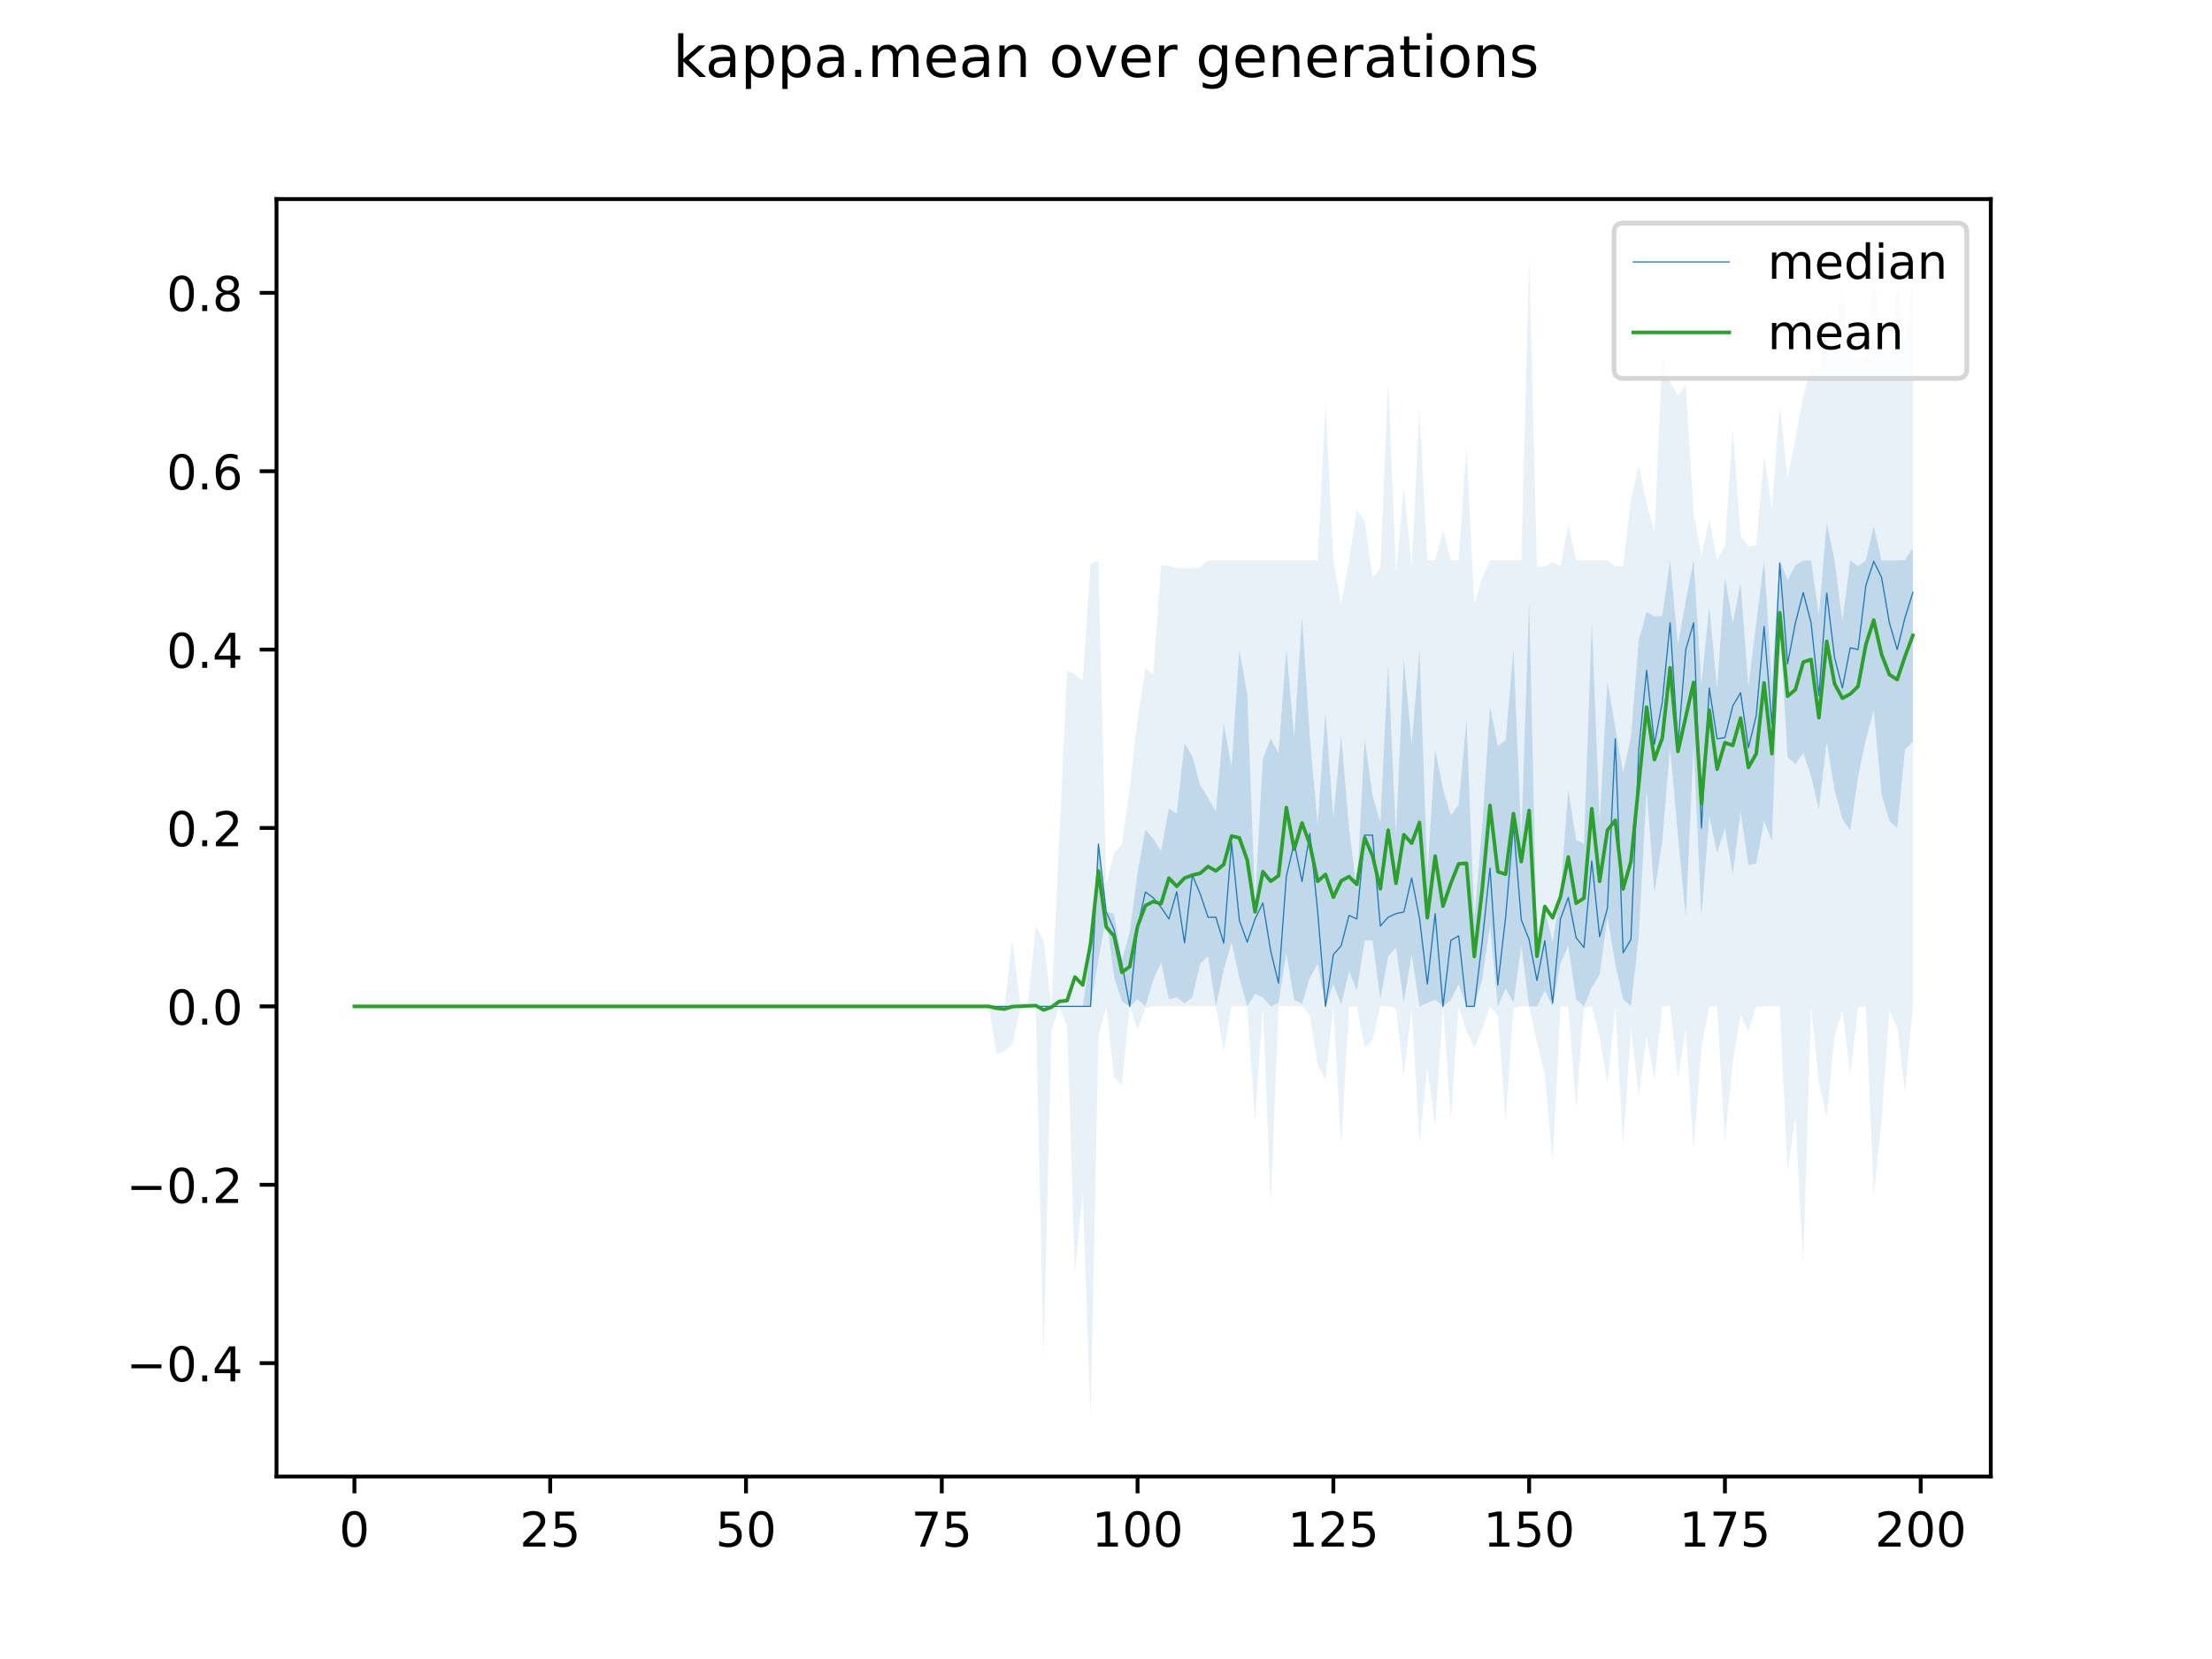 <?xml version="1.0" encoding="utf-8" standalone="no"?>
<!DOCTYPE svg PUBLIC "-//W3C//DTD SVG 1.1//EN"
  "http://www.w3.org/Graphics/SVG/1.1/DTD/svg11.dtd">
<!-- Created with matplotlib (https://matplotlib.org/) -->
<svg height="345.6pt" version="1.1" viewBox="0 0 460.8 345.6" width="460.8pt" xmlns="http://www.w3.org/2000/svg" xmlns:xlink="http://www.w3.org/1999/xlink">
 <defs>
  <style type="text/css">
*{stroke-linecap:butt;stroke-linejoin:round;}
  </style>
 </defs>
 <g id="figure_1">
  <g id="patch_1">
   <path d="M 0 345.6 
L 460.8 345.6 
L 460.8 0 
L 0 0 
z
" style="fill:#ffffff;"/>
  </g>
  <g id="axes_1">
   <g id="patch_2">
    <path d="M 57.6 307.584 
L 414.72 307.584 
L 414.72 41.472 
L 57.6 41.472 
z
" style="fill:#ffffff;"/>
   </g>
   <g id="PolyCollection_1">
    <path clip-path="url(#p3eb98b5aea)" d="M 73.833 209.645 
L 73.833 209.645 
L 75.464 209.645 
L 77.096 209.645 
L 78.727 209.645 
L 80.358 209.645 
L 81.99 209.645 
L 83.621 209.645 
L 85.253 209.645 
L 86.884 209.645 
L 88.516 209.645 
L 90.147 209.645 
L 91.778 209.645 
L 93.41 209.645 
L 95.041 209.645 
L 96.673 209.645 
L 98.304 209.645 
L 99.936 209.645 
L 101.567 209.645 
L 103.198 209.645 
L 104.83 209.645 
L 106.461 209.645 
L 108.093 209.645 
L 109.724 209.645 
L 111.356 209.645 
L 112.987 209.645 
L 114.618 209.645 
L 116.25 209.645 
L 117.881 209.645 
L 119.513 209.645 
L 121.144 209.645 
L 122.776 209.645 
L 124.407 209.645 
L 126.038 209.645 
L 127.67 209.645 
L 129.301 209.645 
L 130.933 209.645 
L 132.564 209.645 
L 134.196 209.645 
L 135.827 209.645 
L 137.458 209.645 
L 139.09 209.645 
L 140.721 209.645 
L 142.353 209.645 
L 143.984 209.645 
L 145.616 209.645 
L 147.247 209.645 
L 148.879 209.645 
L 150.51 209.645 
L 152.141 209.645 
L 153.773 209.645 
L 155.404 209.645 
L 157.036 209.645 
L 158.667 209.645 
L 160.299 209.645 
L 161.93 209.645 
L 163.561 209.645 
L 165.193 209.645 
L 166.824 209.645 
L 168.456 209.645 
L 170.087 209.645 
L 171.719 209.645 
L 173.35 209.645 
L 174.981 209.645 
L 176.613 209.645 
L 178.244 209.645 
L 179.876 209.645 
L 181.507 209.645 
L 183.139 209.645 
L 184.77 209.645 
L 186.401 209.645 
L 188.033 209.645 
L 189.664 209.645 
L 191.296 209.645 
L 192.927 209.645 
L 194.559 209.645 
L 196.19 209.645 
L 197.821 209.645 
L 199.453 209.645 
L 201.084 209.645 
L 202.716 209.645 
L 204.347 209.645 
L 205.979 209.645 
L 207.61 209.645 
L 209.241 209.645 
L 210.873 209.645 
L 212.504 209.645 
L 214.136 209.645 
L 215.767 209.645 
L 217.399 209.645 
L 219.03 209.645 
L 220.661 209.645 
L 222.293 209.645 
L 223.924 209.645 
L 225.556 209.645 
L 227.187 209.645 
L 228.819 199.851 
L 230.45 191.065 
L 232.081 203.514 
L 233.713 208.623 
L 235.344 209.645 
L 236.976 208.159 
L 238.607 209.645 
L 240.239 204.164 
L 241.87 200.448 
L 243.501 208.159 
L 245.133 207.787 
L 246.764 208.995 
L 248.396 207.787 
L 250.027 200.727 
L 251.659 199.24 
L 253.29 209.645 
L 254.921 202.12 
L 256.553 196.267 
L 258.184 203.793 
L 259.816 209.645 
L 261.447 207.044 
L 263.079 207.787 
L 264.71 209.645 
L 266.341 208.902 
L 267.973 198.59 
L 269.604 208.252 
L 271.236 209.088 
L 272.867 203.7 
L 274.499 200.727 
L 276.13 209.645 
L 277.761 205 
L 279.393 209.274 
L 281.024 202.399 
L 282.656 206.301 
L 284.287 195.896 
L 285.919 195.896 
L 287.55 208.159 
L 289.181 199.24 
L 290.813 197.382 
L 292.444 208.902 
L 294.076 198.683 
L 295.707 209.645 
L 297.339 208.902 
L 298.97 208.252 
L 300.601 209.645 
L 302.233 208.345 
L 303.864 205 
L 305.496 209.645 
L 307.127 209.645 
L 308.759 204.071 
L 310.39 192.923 
L 312.021 209.645 
L 313.653 205.929 
L 315.284 208.902 
L 316.916 197.011 
L 318.547 209.645 
L 320.179 209.645 
L 321.81 206.301 
L 323.441 209.645 
L 325.073 200.727 
L 326.704 197.011 
L 328.336 208.159 
L 329.967 209.645 
L 331.599 205.651 
L 333.23 203.049 
L 334.862 191.065 
L 336.493 200.82 
L 338.124 208.159 
L 339.756 209.645 
L 341.387 194.967 
L 343.019 164.494 
L 344.65 186.048 
L 346.282 175.178 
L 347.913 155.762 
L 349.544 174.156 
L 351.176 191.065 
L 352.807 155.297 
L 354.439 191.065 
L 356.07 169.976 
L 357.702 177.687 
L 359.333 172.484 
L 360.964 182.146 
L 362.596 169.14 
L 364.227 180.195 
L 365.859 179.916 
L 367.49 170.998 
L 369.122 175.178 
L 370.753 129.749 
L 372.384 157.713 
L 374.016 159.199 
L 375.647 156.876 
L 377.279 161.707 
L 378.91 168.582 
L 380.542 154.461 
L 382.173 164.587 
L 383.804 170.626 
L 385.436 172.949 
L 387.067 161.893 
L 388.699 153.996 
L 390.33 147.987 
L 391.962 165.423 
L 393.593 170.998 
L 395.224 172.484 
L 396.856 156.133 
L 398.487 154.461 
L 398.487 114.141 
L 398.487 114.141 
L 396.856 116.649 
L 395.224 116.742 
L 393.593 116.742 
L 391.962 116.742 
L 390.33 109.589 
L 388.699 116.742 
L 387.067 117.95 
L 385.436 116.742 
L 383.804 129.268 
L 382.173 116.742 
L 380.542 108.938 
L 378.91 128.169 
L 377.279 116.742 
L 375.647 116.742 
L 374.016 117.764 
L 372.384 120.83 
L 370.753 116.742 
L 369.122 142.198 
L 367.49 116.742 
L 365.859 129.749 
L 364.227 143.09 
L 362.596 121.547 
L 360.964 129.749 
L 359.333 120.365 
L 357.702 143.498 
L 356.07 126.311 
L 354.439 142.569 
L 352.807 116.742 
L 351.176 125.12 
L 349.544 134.301 
L 347.913 116.742 
L 346.282 128.266 
L 344.65 128.404 
L 343.019 127.426 
L 341.387 133.39 
L 339.756 153.576 
L 338.124 160.964 
L 336.493 151.581 
L 334.862 141.919 
L 333.23 170.998 
L 331.599 129.53 
L 329.967 175.736 
L 328.336 175.085 
L 326.704 164.494 
L 325.073 185.862 
L 323.441 196.276 
L 321.81 189.3 
L 320.179 197.011 
L 318.547 125.144 
L 316.916 174.502 
L 315.284 135.323 
L 313.653 154.182 
L 312.021 155.452 
L 310.39 147.122 
L 308.759 172.311 
L 307.127 191.436 
L 305.496 149.923 
L 303.864 167.653 
L 302.233 169.883 
L 300.601 164.309 
L 298.97 156.133 
L 297.339 182.1 
L 295.707 135.323 
L 294.076 155.204 
L 292.444 137.181 
L 290.813 173.971 
L 289.181 138.296 
L 287.55 171.276 
L 285.919 165.702 
L 284.287 153.903 
L 282.656 185.583 
L 281.024 172.484 
L 279.393 153.16 
L 277.761 170.347 
L 276.13 148.413 
L 274.499 171.741 
L 272.867 153.718 
L 271.236 128.407 
L 269.604 153.532 
L 267.973 135.136 
L 266.341 156.876 
L 264.71 153.903 
L 263.079 157.991 
L 261.447 187.72 
L 259.816 144.678 
L 258.184 135.323 
L 256.553 159.756 
L 254.921 150.652 
L 253.29 169.14 
L 251.659 166.167 
L 250.027 163.565 
L 248.396 157.592 
L 246.764 154.833 
L 245.133 169.511 
L 243.501 168.396 
L 241.87 177.315 
L 240.239 174.714 
L 238.607 172.856 
L 236.976 181.774 
L 235.344 194.15 
L 233.713 200.076 
L 232.081 190.322 
L 230.45 189.95 
L 228.819 175.829 
L 227.187 198.497 
L 225.556 209.645 
L 223.924 209.645 
L 222.293 209.645 
L 220.661 209.645 
L 219.03 209.645 
L 217.399 209.645 
L 215.767 209.645 
L 214.136 209.645 
L 212.504 209.645 
L 210.873 209.645 
L 209.241 209.645 
L 207.61 209.645 
L 205.979 209.645 
L 204.347 209.645 
L 202.716 209.645 
L 201.084 209.645 
L 199.453 209.645 
L 197.821 209.645 
L 196.19 209.645 
L 194.559 209.645 
L 192.927 209.645 
L 191.296 209.645 
L 189.664 209.645 
L 188.033 209.645 
L 186.401 209.645 
L 184.77 209.645 
L 183.139 209.645 
L 181.507 209.645 
L 179.876 209.645 
L 178.244 209.645 
L 176.613 209.645 
L 174.981 209.645 
L 173.35 209.645 
L 171.719 209.645 
L 170.087 209.645 
L 168.456 209.645 
L 166.824 209.645 
L 165.193 209.645 
L 163.561 209.645 
L 161.93 209.645 
L 160.299 209.645 
L 158.667 209.645 
L 157.036 209.645 
L 155.404 209.645 
L 153.773 209.645 
L 152.141 209.645 
L 150.51 209.645 
L 148.879 209.645 
L 147.247 209.645 
L 145.616 209.645 
L 143.984 209.645 
L 142.353 209.645 
L 140.721 209.645 
L 139.09 209.645 
L 137.458 209.645 
L 135.827 209.645 
L 134.196 209.645 
L 132.564 209.645 
L 130.933 209.645 
L 129.301 209.645 
L 127.67 209.645 
L 126.038 209.645 
L 124.407 209.645 
L 122.776 209.645 
L 121.144 209.645 
L 119.513 209.645 
L 117.881 209.645 
L 116.25 209.645 
L 114.618 209.645 
L 112.987 209.645 
L 111.356 209.645 
L 109.724 209.645 
L 108.093 209.645 
L 106.461 209.645 
L 104.83 209.645 
L 103.198 209.645 
L 101.567 209.645 
L 99.936 209.645 
L 98.304 209.645 
L 96.673 209.645 
L 95.041 209.645 
L 93.41 209.645 
L 91.778 209.645 
L 90.147 209.645 
L 88.516 209.645 
L 86.884 209.645 
L 85.253 209.645 
L 83.621 209.645 
L 81.99 209.645 
L 80.358 209.645 
L 78.727 209.645 
L 77.096 209.645 
L 75.464 209.645 
L 73.833 209.645 
z
" style="fill:#1f77b4;fill-opacity:0.2;"/>
   </g>
   <g id="PolyCollection_2">
    <path clip-path="url(#p3eb98b5aea)" d="M 73.833 209.645 
L 73.833 209.645 
L 75.464 209.645 
L 77.096 209.645 
L 78.727 209.645 
L 80.358 209.645 
L 81.99 209.645 
L 83.621 209.645 
L 85.253 209.645 
L 86.884 209.645 
L 88.516 209.645 
L 90.147 209.645 
L 91.778 209.645 
L 93.41 209.645 
L 95.041 209.645 
L 96.673 209.645 
L 98.304 209.645 
L 99.936 209.645 
L 101.567 209.645 
L 103.198 209.645 
L 104.83 209.645 
L 106.461 209.645 
L 108.093 209.645 
L 109.724 209.645 
L 111.356 209.645 
L 112.987 209.645 
L 114.618 209.645 
L 116.25 209.645 
L 117.881 209.645 
L 119.513 209.645 
L 121.144 209.645 
L 122.776 209.645 
L 124.407 209.645 
L 126.038 209.645 
L 127.67 209.645 
L 129.301 209.645 
L 130.933 209.645 
L 132.564 209.645 
L 134.196 209.645 
L 135.827 209.645 
L 137.458 209.645 
L 139.09 209.645 
L 140.721 209.645 
L 142.353 209.645 
L 143.984 209.645 
L 145.616 209.645 
L 147.247 209.645 
L 148.879 209.645 
L 150.51 209.645 
L 152.141 209.645 
L 153.773 209.645 
L 155.404 209.645 
L 157.036 209.645 
L 158.667 209.645 
L 160.299 209.645 
L 161.93 209.645 
L 163.561 209.645 
L 165.193 209.645 
L 166.824 209.645 
L 168.456 209.645 
L 170.087 209.645 
L 171.719 209.645 
L 173.35 209.645 
L 174.981 209.645 
L 176.613 209.645 
L 178.244 209.645 
L 179.876 209.645 
L 181.507 209.645 
L 183.139 209.645 
L 184.77 209.645 
L 186.401 209.645 
L 188.033 209.645 
L 189.664 209.645 
L 191.296 209.645 
L 192.927 209.645 
L 194.559 209.645 
L 196.19 209.645 
L 197.821 209.645 
L 199.453 209.645 
L 201.084 209.645 
L 202.716 209.645 
L 204.347 209.645 
L 205.979 209.645 
L 207.61 219.679 
L 209.241 218.936 
L 210.873 217.449 
L 212.504 210.389 
L 214.136 209.645 
L 215.767 209.645 
L 217.399 282.853 
L 219.03 214.848 
L 220.661 209.645 
L 222.293 213.733 
L 223.924 265.387 
L 225.556 248.293 
L 227.187 295.488 
L 228.819 215.963 
L 230.45 209.645 
L 232.081 224.51 
L 233.713 225.996 
L 235.344 209.645 
L 236.976 214.476 
L 238.607 210.017 
L 240.239 209.645 
L 241.87 209.645 
L 243.501 209.645 
L 245.133 209.645 
L 246.764 209.645 
L 248.396 209.645 
L 250.027 209.645 
L 251.659 209.645 
L 253.29 209.645 
L 254.921 218.936 
L 256.553 209.645 
L 258.184 209.645 
L 259.816 209.645 
L 261.447 233.429 
L 263.079 209.645 
L 264.71 250.894 
L 266.341 209.645 
L 267.973 209.645 
L 269.604 209.645 
L 271.236 209.645 
L 272.867 211.503 
L 274.499 221.909 
L 276.13 224.882 
L 277.761 209.645 
L 279.393 239.003 
L 281.024 209.645 
L 282.656 209.645 
L 284.287 218.193 
L 285.919 216.706 
L 287.55 209.645 
L 289.181 209.645 
L 290.813 210.017 
L 292.444 224.138 
L 294.076 210.017 
L 295.707 237.888 
L 297.339 222.28 
L 298.97 234.543 
L 300.601 209.645 
L 302.233 233.057 
L 303.864 209.645 
L 305.496 214.848 
L 307.127 218.193 
L 308.759 214.476 
L 310.39 209.645 
L 312.021 211.503 
L 313.653 233.429 
L 315.284 210.017 
L 316.916 209.645 
L 318.547 209.645 
L 320.179 217.078 
L 321.81 223.767 
L 323.441 241.976 
L 325.073 209.645 
L 326.704 209.645 
L 328.336 230.827 
L 329.967 210.017 
L 331.599 209.645 
L 333.23 215.963 
L 334.862 225.996 
L 336.493 209.645 
L 338.124 238.631 
L 339.756 214.105 
L 341.387 228.226 
L 343.019 215.963 
L 344.65 224.882 
L 346.282 209.645 
L 347.913 209.645 
L 349.544 224.51 
L 351.176 214.476 
L 352.807 239.374 
L 354.439 218.193 
L 356.07 209.645 
L 357.702 209.645 
L 359.333 237.888 
L 360.964 221.165 
L 362.596 211.503 
L 364.227 214.848 
L 365.859 209.645 
L 367.49 209.645 
L 369.122 209.645 
L 370.753 209.645 
L 372.384 243.834 
L 374.016 232.685 
L 375.647 263.158 
L 377.279 209.645 
L 378.91 225.625 
L 380.542 232.685 
L 382.173 215.963 
L 383.804 210.389 
L 385.436 223.767 
L 387.067 210.017 
L 388.699 209.645 
L 390.33 249.036 
L 391.962 233.429 
L 393.593 210.389 
L 395.224 214.105 
L 396.856 227.483 
L 398.487 209.645 
L 398.487 58.399 
L 398.487 58.399 
L 396.856 71.034 
L 395.224 59.885 
L 393.593 75.865 
L 391.962 71.777 
L 390.33 55.054 
L 388.699 74.378 
L 387.067 75.025 
L 385.436 74.801 
L 383.804 59.514 
L 382.173 70.291 
L 380.542 65.088 
L 378.91 78.02 
L 377.279 76.608 
L 375.647 82.554 
L 374.016 91.473 
L 372.384 99.648 
L 370.753 84.412 
L 369.122 105.912 
L 367.49 94.817 
L 365.859 113.506 
L 364.227 113.931 
L 362.596 111.54 
L 360.964 89.243 
L 359.333 113.639 
L 357.702 116.742 
L 356.07 108.195 
L 354.439 115.795 
L 352.807 106.833 
L 351.176 80.324 
L 349.544 82.424 
L 347.913 79.581 
L 346.282 74.378 
L 344.65 110.796 
L 343.019 104.851 
L 341.387 97.047 
L 339.756 103.977 
L 338.124 117.973 
L 336.493 117.989 
L 334.862 116.742 
L 333.23 116.742 
L 331.599 116.742 
L 329.967 116.742 
L 328.336 116.742 
L 326.704 109.31 
L 325.073 118.012 
L 323.441 117.114 
L 321.81 118.06 
L 320.179 118.105 
L 318.547 53.568 
L 316.916 116.742 
L 315.284 116.742 
L 313.653 116.742 
L 312.021 116.742 
L 310.39 116.742 
L 308.759 120.458 
L 307.127 125.944 
L 305.496 93.331 
L 303.864 116.742 
L 302.233 116.742 
L 300.601 110.425 
L 298.97 116.742 
L 297.339 116.742 
L 295.707 85.155 
L 294.076 117.857 
L 292.444 101.506 
L 290.813 119.343 
L 289.181 79.209 
L 287.55 118.229 
L 285.919 120.352 
L 284.287 108.567 
L 282.656 106.337 
L 281.024 116.742 
L 279.393 125.958 
L 277.761 116.742 
L 276.13 84.04 
L 274.499 116.742 
L 272.867 116.742 
L 271.236 116.742 
L 269.604 116.742 
L 267.973 116.742 
L 266.341 116.742 
L 264.71 116.742 
L 263.079 116.742 
L 261.447 116.742 
L 259.816 116.742 
L 258.184 116.742 
L 256.553 116.742 
L 254.921 116.742 
L 253.29 116.742 
L 251.659 116.742 
L 250.027 118.229 
L 248.396 118.39 
L 246.764 118.347 
L 245.133 118.335 
L 243.501 117.839 
L 241.87 117.801 
L 240.239 140.525 
L 238.607 139.039 
L 236.976 149.871 
L 235.344 164.309 
L 233.713 175.829 
L 232.081 177.687 
L 230.45 184.241 
L 228.819 116.742 
L 227.187 117.485 
L 225.556 141.792 
L 223.924 140.402 
L 222.293 139.726 
L 220.661 175.085 
L 219.03 209.645 
L 217.399 195.896 
L 215.767 192.923 
L 214.136 208.902 
L 212.504 208.902 
L 210.873 195.896 
L 209.241 209.645 
L 207.61 209.645 
L 205.979 209.645 
L 204.347 209.645 
L 202.716 209.645 
L 201.084 209.645 
L 199.453 209.645 
L 197.821 209.645 
L 196.19 209.645 
L 194.559 209.645 
L 192.927 209.645 
L 191.296 209.645 
L 189.664 209.645 
L 188.033 209.645 
L 186.401 209.645 
L 184.77 209.645 
L 183.139 209.645 
L 181.507 209.645 
L 179.876 209.645 
L 178.244 209.645 
L 176.613 209.645 
L 174.981 209.645 
L 173.35 209.645 
L 171.719 209.645 
L 170.087 209.645 
L 168.456 209.645 
L 166.824 209.645 
L 165.193 209.645 
L 163.561 209.645 
L 161.93 209.645 
L 160.299 209.645 
L 158.667 209.645 
L 157.036 209.645 
L 155.404 209.645 
L 153.773 209.645 
L 152.141 209.645 
L 150.51 209.645 
L 148.879 209.645 
L 147.247 209.645 
L 145.616 209.645 
L 143.984 209.645 
L 142.353 209.645 
L 140.721 209.645 
L 139.09 209.645 
L 137.458 209.645 
L 135.827 209.645 
L 134.196 209.645 
L 132.564 209.645 
L 130.933 209.645 
L 129.301 209.645 
L 127.67 209.645 
L 126.038 209.645 
L 124.407 209.645 
L 122.776 209.645 
L 121.144 209.645 
L 119.513 209.645 
L 117.881 209.645 
L 116.25 209.645 
L 114.618 209.645 
L 112.987 209.645 
L 111.356 209.645 
L 109.724 209.645 
L 108.093 209.645 
L 106.461 209.645 
L 104.83 209.645 
L 103.198 209.645 
L 101.567 209.645 
L 99.936 209.645 
L 98.304 209.645 
L 96.673 209.645 
L 95.041 209.645 
L 93.41 209.645 
L 91.778 209.645 
L 90.147 209.645 
L 88.516 209.645 
L 86.884 209.645 
L 85.253 209.645 
L 83.621 209.645 
L 81.99 209.645 
L 80.358 209.645 
L 78.727 209.645 
L 77.096 209.645 
L 75.464 209.645 
L 73.833 209.645 
z
" style="fill:#1f77b4;fill-opacity:0.1;"/>
   </g>
   <g id="matplotlib.axis_1">
    <g id="xtick_1">
     <g id="line2d_1">
      <defs>
       <path d="M 0 0 
L 0 3.5 
" id="m4a245697d1" style="stroke:#000000;stroke-width:0.8;"/>
      </defs>
      <g>
       <use style="stroke:#000000;stroke-width:0.8;" x="73.833" xlink:href="#m4a245697d1" y="307.584"/>
      </g>
     </g>
     <g id="text_1">
      <!-- 0 -->
      <defs>
       <path d="M 31.781 66.406 
Q 24.172 66.406 20.328 58.906 
Q 16.5 51.422 16.5 36.375 
Q 16.5 21.391 20.328 13.891 
Q 24.172 6.391 31.781 6.391 
Q 39.453 6.391 43.281 13.891 
Q 47.125 21.391 47.125 36.375 
Q 47.125 51.422 43.281 58.906 
Q 39.453 66.406 31.781 66.406 
z
M 31.781 74.219 
Q 44.047 74.219 50.516 64.516 
Q 56.984 54.828 56.984 36.375 
Q 56.984 17.969 50.516 8.266 
Q 44.047 -1.422 31.781 -1.422 
Q 19.531 -1.422 13.062 8.266 
Q 6.594 17.969 6.594 36.375 
Q 6.594 54.828 13.062 64.516 
Q 19.531 74.219 31.781 74.219 
z
" id="DejaVuSans-48"/>
      </defs>
      <g transform="translate(70.651 322.182)scale(0.1 -0.1)">
       <use xlink:href="#DejaVuSans-48"/>
      </g>
     </g>
    </g>
    <g id="xtick_2">
     <g id="line2d_2">
      <g>
       <use style="stroke:#000000;stroke-width:0.8;" x="114.618" xlink:href="#m4a245697d1" y="307.584"/>
      </g>
     </g>
     <g id="text_2">
      <!-- 25 -->
      <defs>
       <path d="M 19.188 8.297 
L 53.609 8.297 
L 53.609 0 
L 7.328 0 
L 7.328 8.297 
Q 12.938 14.109 22.625 23.891 
Q 32.328 33.688 34.812 36.531 
Q 39.547 41.844 41.422 45.531 
Q 43.312 49.219 43.312 52.781 
Q 43.312 58.594 39.234 62.25 
Q 35.156 65.922 28.609 65.922 
Q 23.969 65.922 18.812 64.312 
Q 13.672 62.703 7.812 59.422 
L 7.812 69.391 
Q 13.766 71.781 18.938 73 
Q 24.125 74.219 28.422 74.219 
Q 39.75 74.219 46.484 68.547 
Q 53.219 62.891 53.219 53.422 
Q 53.219 48.922 51.531 44.891 
Q 49.859 40.875 45.406 35.406 
Q 44.188 33.984 37.641 27.219 
Q 31.109 20.453 19.188 8.297 
z
" id="DejaVuSans-50"/>
       <path d="M 10.797 72.906 
L 49.516 72.906 
L 49.516 64.594 
L 19.828 64.594 
L 19.828 46.734 
Q 21.969 47.469 24.109 47.828 
Q 26.266 48.188 28.422 48.188 
Q 40.625 48.188 47.75 41.5 
Q 54.891 34.812 54.891 23.391 
Q 54.891 11.625 47.562 5.094 
Q 40.234 -1.422 26.906 -1.422 
Q 22.312 -1.422 17.547 -0.641 
Q 12.797 0.141 7.719 1.703 
L 7.719 11.625 
Q 12.109 9.234 16.797 8.062 
Q 21.484 6.891 26.703 6.891 
Q 35.156 6.891 40.078 11.328 
Q 45.016 15.766 45.016 23.391 
Q 45.016 31 40.078 35.438 
Q 35.156 39.891 26.703 39.891 
Q 22.75 39.891 18.812 39.016 
Q 14.891 38.141 10.797 36.281 
z
" id="DejaVuSans-53"/>
      </defs>
      <g transform="translate(108.256 322.182)scale(0.1 -0.1)">
       <use xlink:href="#DejaVuSans-50"/>
       <use x="63.623" xlink:href="#DejaVuSans-53"/>
      </g>
     </g>
    </g>
    <g id="xtick_3">
     <g id="line2d_3">
      <g>
       <use style="stroke:#000000;stroke-width:0.8;" x="155.404" xlink:href="#m4a245697d1" y="307.584"/>
      </g>
     </g>
     <g id="text_3">
      <!-- 50 -->
      <g transform="translate(149.042 322.182)scale(0.1 -0.1)">
       <use xlink:href="#DejaVuSans-53"/>
       <use x="63.623" xlink:href="#DejaVuSans-48"/>
      </g>
     </g>
    </g>
    <g id="xtick_4">
     <g id="line2d_4">
      <g>
       <use style="stroke:#000000;stroke-width:0.8;" x="196.19" xlink:href="#m4a245697d1" y="307.584"/>
      </g>
     </g>
     <g id="text_4">
      <!-- 75 -->
      <defs>
       <path d="M 8.203 72.906 
L 55.078 72.906 
L 55.078 68.703 
L 28.609 0 
L 18.312 0 
L 43.219 64.594 
L 8.203 64.594 
z
" id="DejaVuSans-55"/>
      </defs>
      <g transform="translate(189.827 322.182)scale(0.1 -0.1)">
       <use xlink:href="#DejaVuSans-55"/>
       <use x="63.623" xlink:href="#DejaVuSans-53"/>
      </g>
     </g>
    </g>
    <g id="xtick_5">
     <g id="line2d_5">
      <g>
       <use style="stroke:#000000;stroke-width:0.8;" x="236.976" xlink:href="#m4a245697d1" y="307.584"/>
      </g>
     </g>
     <g id="text_5">
      <!-- 100 -->
      <defs>
       <path d="M 12.406 8.297 
L 28.516 8.297 
L 28.516 63.922 
L 10.984 60.406 
L 10.984 69.391 
L 28.422 72.906 
L 38.281 72.906 
L 38.281 8.297 
L 54.391 8.297 
L 54.391 0 
L 12.406 0 
z
" id="DejaVuSans-49"/>
      </defs>
      <g transform="translate(227.432 322.182)scale(0.1 -0.1)">
       <use xlink:href="#DejaVuSans-49"/>
       <use x="63.623" xlink:href="#DejaVuSans-48"/>
       <use x="127.246" xlink:href="#DejaVuSans-48"/>
      </g>
     </g>
    </g>
    <g id="xtick_6">
     <g id="line2d_6">
      <g>
       <use style="stroke:#000000;stroke-width:0.8;" x="277.761" xlink:href="#m4a245697d1" y="307.584"/>
      </g>
     </g>
     <g id="text_6">
      <!-- 125 -->
      <g transform="translate(268.218 322.182)scale(0.1 -0.1)">
       <use xlink:href="#DejaVuSans-49"/>
       <use x="63.623" xlink:href="#DejaVuSans-50"/>
       <use x="127.246" xlink:href="#DejaVuSans-53"/>
      </g>
     </g>
    </g>
    <g id="xtick_7">
     <g id="line2d_7">
      <g>
       <use style="stroke:#000000;stroke-width:0.8;" x="318.547" xlink:href="#m4a245697d1" y="307.584"/>
      </g>
     </g>
     <g id="text_7">
      <!-- 150 -->
      <g transform="translate(309.003 322.182)scale(0.1 -0.1)">
       <use xlink:href="#DejaVuSans-49"/>
       <use x="63.623" xlink:href="#DejaVuSans-53"/>
       <use x="127.246" xlink:href="#DejaVuSans-48"/>
      </g>
     </g>
    </g>
    <g id="xtick_8">
     <g id="line2d_8">
      <g>
       <use style="stroke:#000000;stroke-width:0.8;" x="359.333" xlink:href="#m4a245697d1" y="307.584"/>
      </g>
     </g>
     <g id="text_8">
      <!-- 175 -->
      <g transform="translate(349.789 322.182)scale(0.1 -0.1)">
       <use xlink:href="#DejaVuSans-49"/>
       <use x="63.623" xlink:href="#DejaVuSans-55"/>
       <use x="127.246" xlink:href="#DejaVuSans-53"/>
      </g>
     </g>
    </g>
    <g id="xtick_9">
     <g id="line2d_9">
      <g>
       <use style="stroke:#000000;stroke-width:0.8;" x="400.119" xlink:href="#m4a245697d1" y="307.584"/>
      </g>
     </g>
     <g id="text_9">
      <!-- 200 -->
      <g transform="translate(390.575 322.182)scale(0.1 -0.1)">
       <use xlink:href="#DejaVuSans-50"/>
       <use x="63.623" xlink:href="#DejaVuSans-48"/>
       <use x="127.246" xlink:href="#DejaVuSans-48"/>
      </g>
     </g>
    </g>
   </g>
   <g id="matplotlib.axis_2">
    <g id="ytick_1">
     <g id="line2d_10">
      <defs>
       <path d="M 0 0 
L -3.5 0 
" id="m059aa84f1d" style="stroke:#000000;stroke-width:0.8;"/>
      </defs>
      <g>
       <use style="stroke:#000000;stroke-width:0.8;" x="57.6" xlink:href="#m059aa84f1d" y="283.968"/>
      </g>
     </g>
     <g id="text_10">
      <!-- −0.4 -->
      <defs>
       <path d="M 10.594 35.5 
L 73.188 35.5 
L 73.188 27.203 
L 10.594 27.203 
z
" id="DejaVuSans-8722"/>
       <path d="M 10.688 12.406 
L 21 12.406 
L 21 0 
L 10.688 0 
z
" id="DejaVuSans-46"/>
       <path d="M 37.797 64.312 
L 12.891 25.391 
L 37.797 25.391 
z
M 35.203 72.906 
L 47.609 72.906 
L 47.609 25.391 
L 58.016 25.391 
L 58.016 17.188 
L 47.609 17.188 
L 47.609 0 
L 37.797 0 
L 37.797 17.188 
L 4.891 17.188 
L 4.891 26.703 
z
" id="DejaVuSans-52"/>
      </defs>
      <g transform="translate(26.317 287.767)scale(0.1 -0.1)">
       <use xlink:href="#DejaVuSans-8722"/>
       <use x="83.789" xlink:href="#DejaVuSans-48"/>
       <use x="147.412" xlink:href="#DejaVuSans-46"/>
       <use x="179.199" xlink:href="#DejaVuSans-52"/>
      </g>
     </g>
    </g>
    <g id="ytick_2">
     <g id="line2d_11">
      <g>
       <use style="stroke:#000000;stroke-width:0.8;" x="57.6" xlink:href="#m059aa84f1d" y="246.807"/>
      </g>
     </g>
     <g id="text_11">
      <!-- −0.2 -->
      <g transform="translate(26.317 250.606)scale(0.1 -0.1)">
       <use xlink:href="#DejaVuSans-8722"/>
       <use x="83.789" xlink:href="#DejaVuSans-48"/>
       <use x="147.412" xlink:href="#DejaVuSans-46"/>
       <use x="179.199" xlink:href="#DejaVuSans-50"/>
      </g>
     </g>
    </g>
    <g id="ytick_3">
     <g id="line2d_12">
      <g>
       <use style="stroke:#000000;stroke-width:0.8;" x="57.6" xlink:href="#m059aa84f1d" y="209.645"/>
      </g>
     </g>
     <g id="text_12">
      <!-- 0.0 -->
      <g transform="translate(34.697 213.445)scale(0.1 -0.1)">
       <use xlink:href="#DejaVuSans-48"/>
       <use x="63.623" xlink:href="#DejaVuSans-46"/>
       <use x="95.41" xlink:href="#DejaVuSans-48"/>
      </g>
     </g>
    </g>
    <g id="ytick_4">
     <g id="line2d_13">
      <g>
       <use style="stroke:#000000;stroke-width:0.8;" x="57.6" xlink:href="#m059aa84f1d" y="172.484"/>
      </g>
     </g>
     <g id="text_13">
      <!-- 0.2 -->
      <g transform="translate(34.697 176.283)scale(0.1 -0.1)">
       <use xlink:href="#DejaVuSans-48"/>
       <use x="63.623" xlink:href="#DejaVuSans-46"/>
       <use x="95.41" xlink:href="#DejaVuSans-50"/>
      </g>
     </g>
    </g>
    <g id="ytick_5">
     <g id="line2d_14">
      <g>
       <use style="stroke:#000000;stroke-width:0.8;" x="57.6" xlink:href="#m059aa84f1d" y="135.323"/>
      </g>
     </g>
     <g id="text_14">
      <!-- 0.4 -->
      <g transform="translate(34.697 139.122)scale(0.1 -0.1)">
       <use xlink:href="#DejaVuSans-48"/>
       <use x="63.623" xlink:href="#DejaVuSans-46"/>
       <use x="95.41" xlink:href="#DejaVuSans-52"/>
      </g>
     </g>
    </g>
    <g id="ytick_6">
     <g id="line2d_15">
      <g>
       <use style="stroke:#000000;stroke-width:0.8;" x="57.6" xlink:href="#m059aa84f1d" y="98.162"/>
      </g>
     </g>
     <g id="text_15">
      <!-- 0.6 -->
      <defs>
       <path d="M 33.016 40.375 
Q 26.375 40.375 22.484 35.828 
Q 18.609 31.297 18.609 23.391 
Q 18.609 15.531 22.484 10.953 
Q 26.375 6.391 33.016 6.391 
Q 39.656 6.391 43.531 10.953 
Q 47.406 15.531 47.406 23.391 
Q 47.406 31.297 43.531 35.828 
Q 39.656 40.375 33.016 40.375 
z
M 52.594 71.297 
L 52.594 62.312 
Q 48.875 64.062 45.094 64.984 
Q 41.312 65.922 37.594 65.922 
Q 27.828 65.922 22.672 59.328 
Q 17.531 52.734 16.797 39.406 
Q 19.672 43.656 24.016 45.922 
Q 28.375 48.188 33.594 48.188 
Q 44.578 48.188 50.953 41.516 
Q 57.328 34.859 57.328 23.391 
Q 57.328 12.156 50.688 5.359 
Q 44.047 -1.422 33.016 -1.422 
Q 20.359 -1.422 13.672 8.266 
Q 6.984 17.969 6.984 36.375 
Q 6.984 53.656 15.188 63.938 
Q 23.391 74.219 37.203 74.219 
Q 40.922 74.219 44.703 73.484 
Q 48.484 72.75 52.594 71.297 
z
" id="DejaVuSans-54"/>
      </defs>
      <g transform="translate(34.697 101.961)scale(0.1 -0.1)">
       <use xlink:href="#DejaVuSans-48"/>
       <use x="63.623" xlink:href="#DejaVuSans-46"/>
       <use x="95.41" xlink:href="#DejaVuSans-54"/>
      </g>
     </g>
    </g>
    <g id="ytick_7">
     <g id="line2d_16">
      <g>
       <use style="stroke:#000000;stroke-width:0.8;" x="57.6" xlink:href="#m059aa84f1d" y="61"/>
      </g>
     </g>
     <g id="text_16">
      <!-- 0.8 -->
      <defs>
       <path d="M 31.781 34.625 
Q 24.75 34.625 20.719 30.859 
Q 16.703 27.094 16.703 20.516 
Q 16.703 13.922 20.719 10.156 
Q 24.75 6.391 31.781 6.391 
Q 38.812 6.391 42.859 10.172 
Q 46.922 13.969 46.922 20.516 
Q 46.922 27.094 42.891 30.859 
Q 38.875 34.625 31.781 34.625 
z
M 21.922 38.812 
Q 15.578 40.375 12.031 44.719 
Q 8.5 49.078 8.5 55.328 
Q 8.5 64.062 14.719 69.141 
Q 20.953 74.219 31.781 74.219 
Q 42.672 74.219 48.875 69.141 
Q 55.078 64.062 55.078 55.328 
Q 55.078 49.078 51.531 44.719 
Q 48 40.375 41.703 38.812 
Q 48.828 37.156 52.797 32.312 
Q 56.781 27.484 56.781 20.516 
Q 56.781 9.906 50.312 4.234 
Q 43.844 -1.422 31.781 -1.422 
Q 19.734 -1.422 13.25 4.234 
Q 6.781 9.906 6.781 20.516 
Q 6.781 27.484 10.781 32.312 
Q 14.797 37.156 21.922 38.812 
z
M 18.312 54.391 
Q 18.312 48.734 21.844 45.562 
Q 25.391 42.391 31.781 42.391 
Q 38.141 42.391 41.719 45.562 
Q 45.312 48.734 45.312 54.391 
Q 45.312 60.062 41.719 63.234 
Q 38.141 66.406 31.781 66.406 
Q 25.391 66.406 21.844 63.234 
Q 18.312 60.062 18.312 54.391 
z
" id="DejaVuSans-56"/>
      </defs>
      <g transform="translate(34.697 64.799)scale(0.1 -0.1)">
       <use xlink:href="#DejaVuSans-48"/>
       <use x="63.623" xlink:href="#DejaVuSans-46"/>
       <use x="95.41" xlink:href="#DejaVuSans-56"/>
      </g>
     </g>
    </g>
   </g>
   <g id="line2d_17">
    <path clip-path="url(#p3eb98b5aea)" d="M 73.833 209.645 
L 227.187 209.645 
L 228.819 175.829 
L 230.45 189.95 
L 232.081 193.666 
L 233.713 200.727 
L 235.344 209.645 
L 236.976 193.071 
L 238.607 185.821 
L 240.239 187.011 
L 241.87 189.021 
L 243.501 191.436 
L 245.133 185.76 
L 246.764 196.405 
L 248.396 182.332 
L 250.027 186.234 
L 251.659 191.065 
L 253.29 191.065 
L 254.921 196.472 
L 256.553 175.536 
L 258.184 191.728 
L 259.816 196.267 
L 261.447 191.436 
L 263.079 188.092 
L 264.71 198.125 
L 266.341 204.814 
L 267.973 182.518 
L 269.604 175.643 
L 271.236 183.633 
L 272.867 173.599 
L 274.499 189.933 
L 276.13 209.645 
L 277.761 198.869 
L 279.393 197.011 
L 281.024 190.693 
L 282.656 191.436 
L 284.287 173.971 
L 285.919 173.971 
L 287.55 192.923 
L 289.181 191.065 
L 290.813 190.322 
L 292.444 189.984 
L 294.076 182.889 
L 295.707 191.251 
L 297.339 205 
L 298.97 190.322 
L 300.601 209.645 
L 302.233 195.896 
L 303.864 194.967 
L 305.496 209.645 
L 307.127 209.645 
L 308.759 196.267 
L 310.39 180.845 
L 312.021 205.186 
L 313.653 191.065 
L 315.284 171.834 
L 316.916 191.622 
L 318.547 195.755 
L 320.179 204.257 
L 321.81 195.977 
L 323.441 208.902 
L 325.073 191.436 
L 326.704 186.977 
L 328.336 195.338 
L 329.967 197.382 
L 331.599 179.359 
L 333.23 195.153 
L 334.862 189.207 
L 336.493 153.903 
L 338.124 198.497 
L 339.756 195.71 
L 341.387 156.133 
L 343.019 139.623 
L 344.65 155.054 
L 346.282 146.285 
L 347.913 129.749 
L 349.544 155.204 
L 351.176 135.323 
L 352.807 129.749 
L 354.439 172.484 
L 356.07 143.313 
L 357.702 153.903 
L 359.333 153.662 
L 360.964 147.061 
L 362.596 144.3 
L 364.227 155.762 
L 365.859 149.073 
L 367.49 130.492 
L 369.122 150.931 
L 370.753 117.3 
L 372.384 138.296 
L 374.016 129.749 
L 375.647 123.431 
L 377.279 129.749 
L 378.91 144.908 
L 380.542 123.558 
L 382.173 136.995 
L 383.804 143.313 
L 385.436 134.951 
L 387.067 135.323 
L 388.699 121.945 
L 390.33 116.928 
L 391.962 120.273 
L 393.593 129.749 
L 395.224 135.323 
L 396.856 128.625 
L 398.487 123.431 
L 398.487 123.431 
" style="fill:none;stroke:#1f77b4;stroke-linecap:square;stroke-width:0.25;"/>
   </g>
   <g id="line2d_18">
    <path clip-path="url(#p3eb98b5aea)" d="M 73.833 209.645 
L 205.979 209.645 
L 207.61 210.024 
L 209.241 210.221 
L 210.873 209.69 
L 215.767 209.478 
L 217.399 210.396 
L 219.03 209.824 
L 220.661 208.609 
L 222.293 208.452 
L 223.924 203.536 
L 225.556 205.191 
L 227.187 196.603 
L 228.819 181.43 
L 230.45 193.137 
L 232.081 194.972 
L 233.713 202.539 
L 235.344 201.36 
L 236.976 192.974 
L 238.607 188.651 
L 240.239 187.808 
L 241.87 188.251 
L 243.501 182.926 
L 245.133 184.635 
L 246.764 182.918 
L 248.396 182.303 
L 250.027 181.925 
L 251.659 180.507 
L 253.29 181.428 
L 254.921 180.1 
L 256.553 174.156 
L 258.184 174.548 
L 259.816 179.158 
L 261.447 189.954 
L 263.079 181.583 
L 264.71 183.596 
L 266.341 182.421 
L 267.973 168.229 
L 269.604 176.912 
L 271.236 171.435 
L 272.867 175.866 
L 274.499 183.599 
L 276.13 182.155 
L 277.761 186.911 
L 279.393 183.502 
L 281.024 182.615 
L 282.656 184.24 
L 284.287 174.548 
L 285.919 178.273 
L 287.55 185.141 
L 289.181 172.949 
L 290.813 184.013 
L 292.444 173.884 
L 294.076 175.654 
L 295.707 171.335 
L 297.339 191.192 
L 298.97 178.347 
L 300.601 188.778 
L 302.233 184.009 
L 303.864 179.952 
L 305.496 179.84 
L 307.127 199.259 
L 308.759 185.416 
L 310.39 167.798 
L 312.021 181.582 
L 313.653 182.117 
L 315.284 169.494 
L 316.916 179.505 
L 318.547 168.837 
L 320.179 199.218 
L 321.81 188.836 
L 323.441 191.182 
L 325.073 186.828 
L 326.704 178.533 
L 328.336 188.164 
L 329.967 187.094 
L 331.599 168.478 
L 333.23 183.596 
L 334.862 172.952 
L 336.493 170.88 
L 338.124 185.188 
L 339.756 179.422 
L 343.019 147.316 
L 344.65 158.238 
L 346.282 153.77 
L 347.913 139.119 
L 349.544 156.549 
L 352.807 142.16 
L 354.439 167.453 
L 356.07 147.933 
L 357.702 160.238 
L 359.333 154.713 
L 360.964 155.285 
L 362.596 149.597 
L 364.227 159.895 
L 365.859 156.996 
L 367.49 142.267 
L 369.122 157.003 
L 370.753 127.652 
L 372.384 145.039 
L 374.016 143.649 
L 375.647 137.927 
L 377.279 137.379 
L 378.91 149.514 
L 380.542 133.604 
L 382.173 142.445 
L 383.804 145.457 
L 385.436 144.577 
L 387.067 142.995 
L 388.699 134.276 
L 390.33 129.172 
L 391.962 136.317 
L 393.593 140.534 
L 395.224 141.571 
L 396.856 136.717 
L 398.487 132.363 
L 398.487 132.363 
" style="fill:none;stroke:#2ca02c;stroke-linecap:square;stroke-width:0.75;"/>
   </g>
   <g id="patch_3">
    <path d="M 57.6 307.584 
L 57.6 41.472 
" style="fill:none;stroke:#000000;stroke-linecap:square;stroke-linejoin:miter;stroke-width:0.8;"/>
   </g>
   <g id="patch_4">
    <path d="M 414.72 307.584 
L 414.72 41.472 
" style="fill:none;stroke:#000000;stroke-linecap:square;stroke-linejoin:miter;stroke-width:0.8;"/>
   </g>
   <g id="patch_5">
    <path d="M 57.6 307.584 
L 414.72 307.584 
" style="fill:none;stroke:#000000;stroke-linecap:square;stroke-linejoin:miter;stroke-width:0.8;"/>
   </g>
   <g id="patch_6">
    <path d="M 57.6 41.472 
L 414.72 41.472 
" style="fill:none;stroke:#000000;stroke-linecap:square;stroke-linejoin:miter;stroke-width:0.8;"/>
   </g>
   <g id="legend_1">
    <g id="patch_7">
     <path d="M 338.234 78.828 
L 407.72 78.828 
Q 409.72 78.828 409.72 76.828 
L 409.72 48.472 
Q 409.72 46.472 407.72 46.472 
L 338.234 46.472 
Q 336.234 46.472 336.234 48.472 
L 336.234 76.828 
Q 336.234 78.828 338.234 78.828 
z
" style="fill:#ffffff;opacity:0.8;stroke:#cccccc;stroke-linejoin:miter;"/>
    </g>
    <g id="line2d_19">
     <path d="M 340.234 54.57 
L 360.234 54.57 
" style="fill:none;stroke:#1f77b4;stroke-linecap:square;stroke-width:0.25;"/>
    </g>
    <g id="line2d_20"/>
    <g id="text_17">
     <!-- median -->
     <defs>
      <path d="M 52 44.188 
Q 55.375 50.25 60.062 53.125 
Q 64.75 56 71.094 56 
Q 79.641 56 84.281 50.016 
Q 88.922 44.047 88.922 33.016 
L 88.922 0 
L 79.891 0 
L 79.891 32.719 
Q 79.891 40.578 77.094 44.375 
Q 74.312 48.188 68.609 48.188 
Q 61.625 48.188 57.562 43.547 
Q 53.516 38.922 53.516 30.906 
L 53.516 0 
L 44.484 0 
L 44.484 32.719 
Q 44.484 40.625 41.703 44.406 
Q 38.922 48.188 33.109 48.188 
Q 26.219 48.188 22.156 43.531 
Q 18.109 38.875 18.109 30.906 
L 18.109 0 
L 9.078 0 
L 9.078 54.688 
L 18.109 54.688 
L 18.109 46.188 
Q 21.188 51.219 25.484 53.609 
Q 29.781 56 35.688 56 
Q 41.656 56 45.828 52.969 
Q 50 49.953 52 44.188 
z
" id="DejaVuSans-109"/>
      <path d="M 56.203 29.594 
L 56.203 25.203 
L 14.891 25.203 
Q 15.484 15.922 20.484 11.062 
Q 25.484 6.203 34.422 6.203 
Q 39.594 6.203 44.453 7.469 
Q 49.312 8.734 54.109 11.281 
L 54.109 2.781 
Q 49.266 0.734 44.188 -0.344 
Q 39.109 -1.422 33.891 -1.422 
Q 20.797 -1.422 13.156 6.188 
Q 5.516 13.812 5.516 26.812 
Q 5.516 40.234 12.766 48.109 
Q 20.016 56 32.328 56 
Q 43.359 56 49.781 48.891 
Q 56.203 41.797 56.203 29.594 
z
M 47.219 32.234 
Q 47.125 39.594 43.094 43.984 
Q 39.062 48.391 32.422 48.391 
Q 24.906 48.391 20.391 44.141 
Q 15.875 39.891 15.188 32.172 
z
" id="DejaVuSans-101"/>
      <path d="M 45.406 46.391 
L 45.406 75.984 
L 54.391 75.984 
L 54.391 0 
L 45.406 0 
L 45.406 8.203 
Q 42.578 3.328 38.25 0.953 
Q 33.938 -1.422 27.875 -1.422 
Q 17.969 -1.422 11.734 6.484 
Q 5.516 14.406 5.516 27.297 
Q 5.516 40.188 11.734 48.094 
Q 17.969 56 27.875 56 
Q 33.938 56 38.25 53.625 
Q 42.578 51.266 45.406 46.391 
z
M 14.797 27.297 
Q 14.797 17.391 18.875 11.75 
Q 22.953 6.109 30.078 6.109 
Q 37.203 6.109 41.297 11.75 
Q 45.406 17.391 45.406 27.297 
Q 45.406 37.203 41.297 42.844 
Q 37.203 48.484 30.078 48.484 
Q 22.953 48.484 18.875 42.844 
Q 14.797 37.203 14.797 27.297 
z
" id="DejaVuSans-100"/>
      <path d="M 9.422 54.688 
L 18.406 54.688 
L 18.406 0 
L 9.422 0 
z
M 9.422 75.984 
L 18.406 75.984 
L 18.406 64.594 
L 9.422 64.594 
z
" id="DejaVuSans-105"/>
      <path d="M 34.281 27.484 
Q 23.391 27.484 19.188 25 
Q 14.984 22.516 14.984 16.5 
Q 14.984 11.719 18.141 8.906 
Q 21.297 6.109 26.703 6.109 
Q 34.188 6.109 38.703 11.406 
Q 43.219 16.703 43.219 25.484 
L 43.219 27.484 
z
M 52.203 31.203 
L 52.203 0 
L 43.219 0 
L 43.219 8.297 
Q 40.141 3.328 35.547 0.953 
Q 30.953 -1.422 24.312 -1.422 
Q 15.922 -1.422 10.953 3.297 
Q 6 8.016 6 15.922 
Q 6 25.141 12.172 29.828 
Q 18.359 34.516 30.609 34.516 
L 43.219 34.516 
L 43.219 35.406 
Q 43.219 41.609 39.141 45 
Q 35.062 48.391 27.688 48.391 
Q 23 48.391 18.547 47.266 
Q 14.109 46.141 10.016 43.891 
L 10.016 52.203 
Q 14.938 54.109 19.578 55.047 
Q 24.219 56 28.609 56 
Q 40.484 56 46.344 49.844 
Q 52.203 43.703 52.203 31.203 
z
" id="DejaVuSans-97"/>
      <path d="M 54.891 33.016 
L 54.891 0 
L 45.906 0 
L 45.906 32.719 
Q 45.906 40.484 42.875 44.328 
Q 39.844 48.188 33.797 48.188 
Q 26.516 48.188 22.312 43.547 
Q 18.109 38.922 18.109 30.906 
L 18.109 0 
L 9.078 0 
L 9.078 54.688 
L 18.109 54.688 
L 18.109 46.188 
Q 21.344 51.125 25.703 53.562 
Q 30.078 56 35.797 56 
Q 45.219 56 50.047 50.172 
Q 54.891 44.344 54.891 33.016 
z
" id="DejaVuSans-110"/>
     </defs>
     <g transform="translate(368.234 58.07)scale(0.1 -0.1)">
      <use xlink:href="#DejaVuSans-109"/>
      <use x="97.412" xlink:href="#DejaVuSans-101"/>
      <use x="158.936" xlink:href="#DejaVuSans-100"/>
      <use x="222.412" xlink:href="#DejaVuSans-105"/>
      <use x="250.195" xlink:href="#DejaVuSans-97"/>
      <use x="311.475" xlink:href="#DejaVuSans-110"/>
     </g>
    </g>
    <g id="line2d_21">
     <path d="M 340.234 69.249 
L 360.234 69.249 
" style="fill:none;stroke:#2ca02c;stroke-linecap:square;stroke-width:0.75;"/>
    </g>
    <g id="line2d_22"/>
    <g id="text_18">
     <!-- mean -->
     <g transform="translate(368.234 72.749)scale(0.1 -0.1)">
      <use xlink:href="#DejaVuSans-109"/>
      <use x="97.412" xlink:href="#DejaVuSans-101"/>
      <use x="158.936" xlink:href="#DejaVuSans-97"/>
      <use x="220.215" xlink:href="#DejaVuSans-110"/>
     </g>
    </g>
   </g>
  </g>
  <g id="text_19">
   <!-- kappa.mean over generations -->
   <defs>
    <path d="M 9.078 75.984 
L 18.109 75.984 
L 18.109 31.109 
L 44.922 54.688 
L 56.391 54.688 
L 27.391 29.109 
L 57.625 0 
L 45.906 0 
L 18.109 26.703 
L 18.109 0 
L 9.078 0 
z
" id="DejaVuSans-107"/>
    <path d="M 18.109 8.203 
L 18.109 -20.797 
L 9.078 -20.797 
L 9.078 54.688 
L 18.109 54.688 
L 18.109 46.391 
Q 20.953 51.266 25.266 53.625 
Q 29.594 56 35.594 56 
Q 45.562 56 51.781 48.094 
Q 58.016 40.188 58.016 27.297 
Q 58.016 14.406 51.781 6.484 
Q 45.562 -1.422 35.594 -1.422 
Q 29.594 -1.422 25.266 0.953 
Q 20.953 3.328 18.109 8.203 
z
M 48.688 27.297 
Q 48.688 37.203 44.609 42.844 
Q 40.531 48.484 33.406 48.484 
Q 26.266 48.484 22.188 42.844 
Q 18.109 37.203 18.109 27.297 
Q 18.109 17.391 22.188 11.75 
Q 26.266 6.109 33.406 6.109 
Q 40.531 6.109 44.609 11.75 
Q 48.688 17.391 48.688 27.297 
z
" id="DejaVuSans-112"/>
    <path id="DejaVuSans-32"/>
    <path d="M 30.609 48.391 
Q 23.391 48.391 19.188 42.75 
Q 14.984 37.109 14.984 27.297 
Q 14.984 17.484 19.156 11.844 
Q 23.344 6.203 30.609 6.203 
Q 37.797 6.203 41.984 11.859 
Q 46.188 17.531 46.188 27.297 
Q 46.188 37.016 41.984 42.703 
Q 37.797 48.391 30.609 48.391 
z
M 30.609 56 
Q 42.328 56 49.016 48.375 
Q 55.719 40.766 55.719 27.297 
Q 55.719 13.875 49.016 6.219 
Q 42.328 -1.422 30.609 -1.422 
Q 18.844 -1.422 12.172 6.219 
Q 5.516 13.875 5.516 27.297 
Q 5.516 40.766 12.172 48.375 
Q 18.844 56 30.609 56 
z
" id="DejaVuSans-111"/>
    <path d="M 2.984 54.688 
L 12.5 54.688 
L 29.594 8.797 
L 46.688 54.688 
L 56.203 54.688 
L 35.688 0 
L 23.484 0 
z
" id="DejaVuSans-118"/>
    <path d="M 41.109 46.297 
Q 39.594 47.172 37.812 47.578 
Q 36.031 48 33.891 48 
Q 26.266 48 22.188 43.047 
Q 18.109 38.094 18.109 28.812 
L 18.109 0 
L 9.078 0 
L 9.078 54.688 
L 18.109 54.688 
L 18.109 46.188 
Q 20.953 51.172 25.484 53.578 
Q 30.031 56 36.531 56 
Q 37.453 56 38.578 55.875 
Q 39.703 55.766 41.062 55.516 
z
" id="DejaVuSans-114"/>
    <path d="M 45.406 27.984 
Q 45.406 37.75 41.375 43.109 
Q 37.359 48.484 30.078 48.484 
Q 22.859 48.484 18.828 43.109 
Q 14.797 37.75 14.797 27.984 
Q 14.797 18.266 18.828 12.891 
Q 22.859 7.516 30.078 7.516 
Q 37.359 7.516 41.375 12.891 
Q 45.406 18.266 45.406 27.984 
z
M 54.391 6.781 
Q 54.391 -7.172 48.188 -13.984 
Q 42 -20.797 29.203 -20.797 
Q 24.469 -20.797 20.266 -20.094 
Q 16.062 -19.391 12.109 -17.922 
L 12.109 -9.188 
Q 16.062 -11.328 19.922 -12.344 
Q 23.781 -13.375 27.781 -13.375 
Q 36.625 -13.375 41.016 -8.766 
Q 45.406 -4.156 45.406 5.172 
L 45.406 9.625 
Q 42.625 4.781 38.281 2.391 
Q 33.938 0 27.875 0 
Q 17.828 0 11.672 7.656 
Q 5.516 15.328 5.516 27.984 
Q 5.516 40.672 11.672 48.328 
Q 17.828 56 27.875 56 
Q 33.938 56 38.281 53.609 
Q 42.625 51.219 45.406 46.391 
L 45.406 54.688 
L 54.391 54.688 
z
" id="DejaVuSans-103"/>
    <path d="M 18.312 70.219 
L 18.312 54.688 
L 36.812 54.688 
L 36.812 47.703 
L 18.312 47.703 
L 18.312 18.016 
Q 18.312 11.328 20.141 9.422 
Q 21.969 7.516 27.594 7.516 
L 36.812 7.516 
L 36.812 0 
L 27.594 0 
Q 17.188 0 13.234 3.875 
Q 9.281 7.766 9.281 18.016 
L 9.281 47.703 
L 2.688 47.703 
L 2.688 54.688 
L 9.281 54.688 
L 9.281 70.219 
z
" id="DejaVuSans-116"/>
    <path d="M 44.281 53.078 
L 44.281 44.578 
Q 40.484 46.531 36.375 47.5 
Q 32.281 48.484 27.875 48.484 
Q 21.188 48.484 17.844 46.438 
Q 14.5 44.391 14.5 40.281 
Q 14.5 37.156 16.891 35.375 
Q 19.281 33.594 26.516 31.984 
L 29.594 31.297 
Q 39.156 29.25 43.188 25.516 
Q 47.219 21.781 47.219 15.094 
Q 47.219 7.469 41.188 3.016 
Q 35.156 -1.422 24.609 -1.422 
Q 20.219 -1.422 15.453 -0.562 
Q 10.688 0.297 5.422 2 
L 5.422 11.281 
Q 10.406 8.688 15.234 7.391 
Q 20.062 6.109 24.812 6.109 
Q 31.156 6.109 34.562 8.281 
Q 37.984 10.453 37.984 14.406 
Q 37.984 18.062 35.516 20.016 
Q 33.062 21.969 24.703 23.781 
L 21.578 24.516 
Q 13.234 26.266 9.516 29.906 
Q 5.812 33.547 5.812 39.891 
Q 5.812 47.609 11.281 51.797 
Q 16.75 56 26.812 56 
Q 31.781 56 36.172 55.266 
Q 40.578 54.547 44.281 53.078 
z
" id="DejaVuSans-115"/>
   </defs>
   <g transform="translate(140.184 16.03)scale(0.12 -0.12)">
    <use xlink:href="#DejaVuSans-107"/>
    <use x="56.16" xlink:href="#DejaVuSans-97"/>
    <use x="117.439" xlink:href="#DejaVuSans-112"/>
    <use x="180.916" xlink:href="#DejaVuSans-112"/>
    <use x="244.393" xlink:href="#DejaVuSans-97"/>
    <use x="305.672" xlink:href="#DejaVuSans-46"/>
    <use x="337.459" xlink:href="#DejaVuSans-109"/>
    <use x="434.871" xlink:href="#DejaVuSans-101"/>
    <use x="496.395" xlink:href="#DejaVuSans-97"/>
    <use x="557.674" xlink:href="#DejaVuSans-110"/>
    <use x="621.053" xlink:href="#DejaVuSans-32"/>
    <use x="652.84" xlink:href="#DejaVuSans-111"/>
    <use x="714.021" xlink:href="#DejaVuSans-118"/>
    <use x="773.201" xlink:href="#DejaVuSans-101"/>
    <use x="834.725" xlink:href="#DejaVuSans-114"/>
    <use x="875.838" xlink:href="#DejaVuSans-32"/>
    <use x="907.625" xlink:href="#DejaVuSans-103"/>
    <use x="971.102" xlink:href="#DejaVuSans-101"/>
    <use x="1032.625" xlink:href="#DejaVuSans-110"/>
    <use x="1096.004" xlink:href="#DejaVuSans-101"/>
    <use x="1157.527" xlink:href="#DejaVuSans-114"/>
    <use x="1198.641" xlink:href="#DejaVuSans-97"/>
    <use x="1259.92" xlink:href="#DejaVuSans-116"/>
    <use x="1299.129" xlink:href="#DejaVuSans-105"/>
    <use x="1326.912" xlink:href="#DejaVuSans-111"/>
    <use x="1388.094" xlink:href="#DejaVuSans-110"/>
    <use x="1451.473" xlink:href="#DejaVuSans-115"/>
   </g>
  </g>
 </g>
 <defs>
  <clipPath id="p3eb98b5aea">
   <rect height="266.112" width="357.12" x="57.6" y="41.472"/>
  </clipPath>
 </defs>
</svg>
